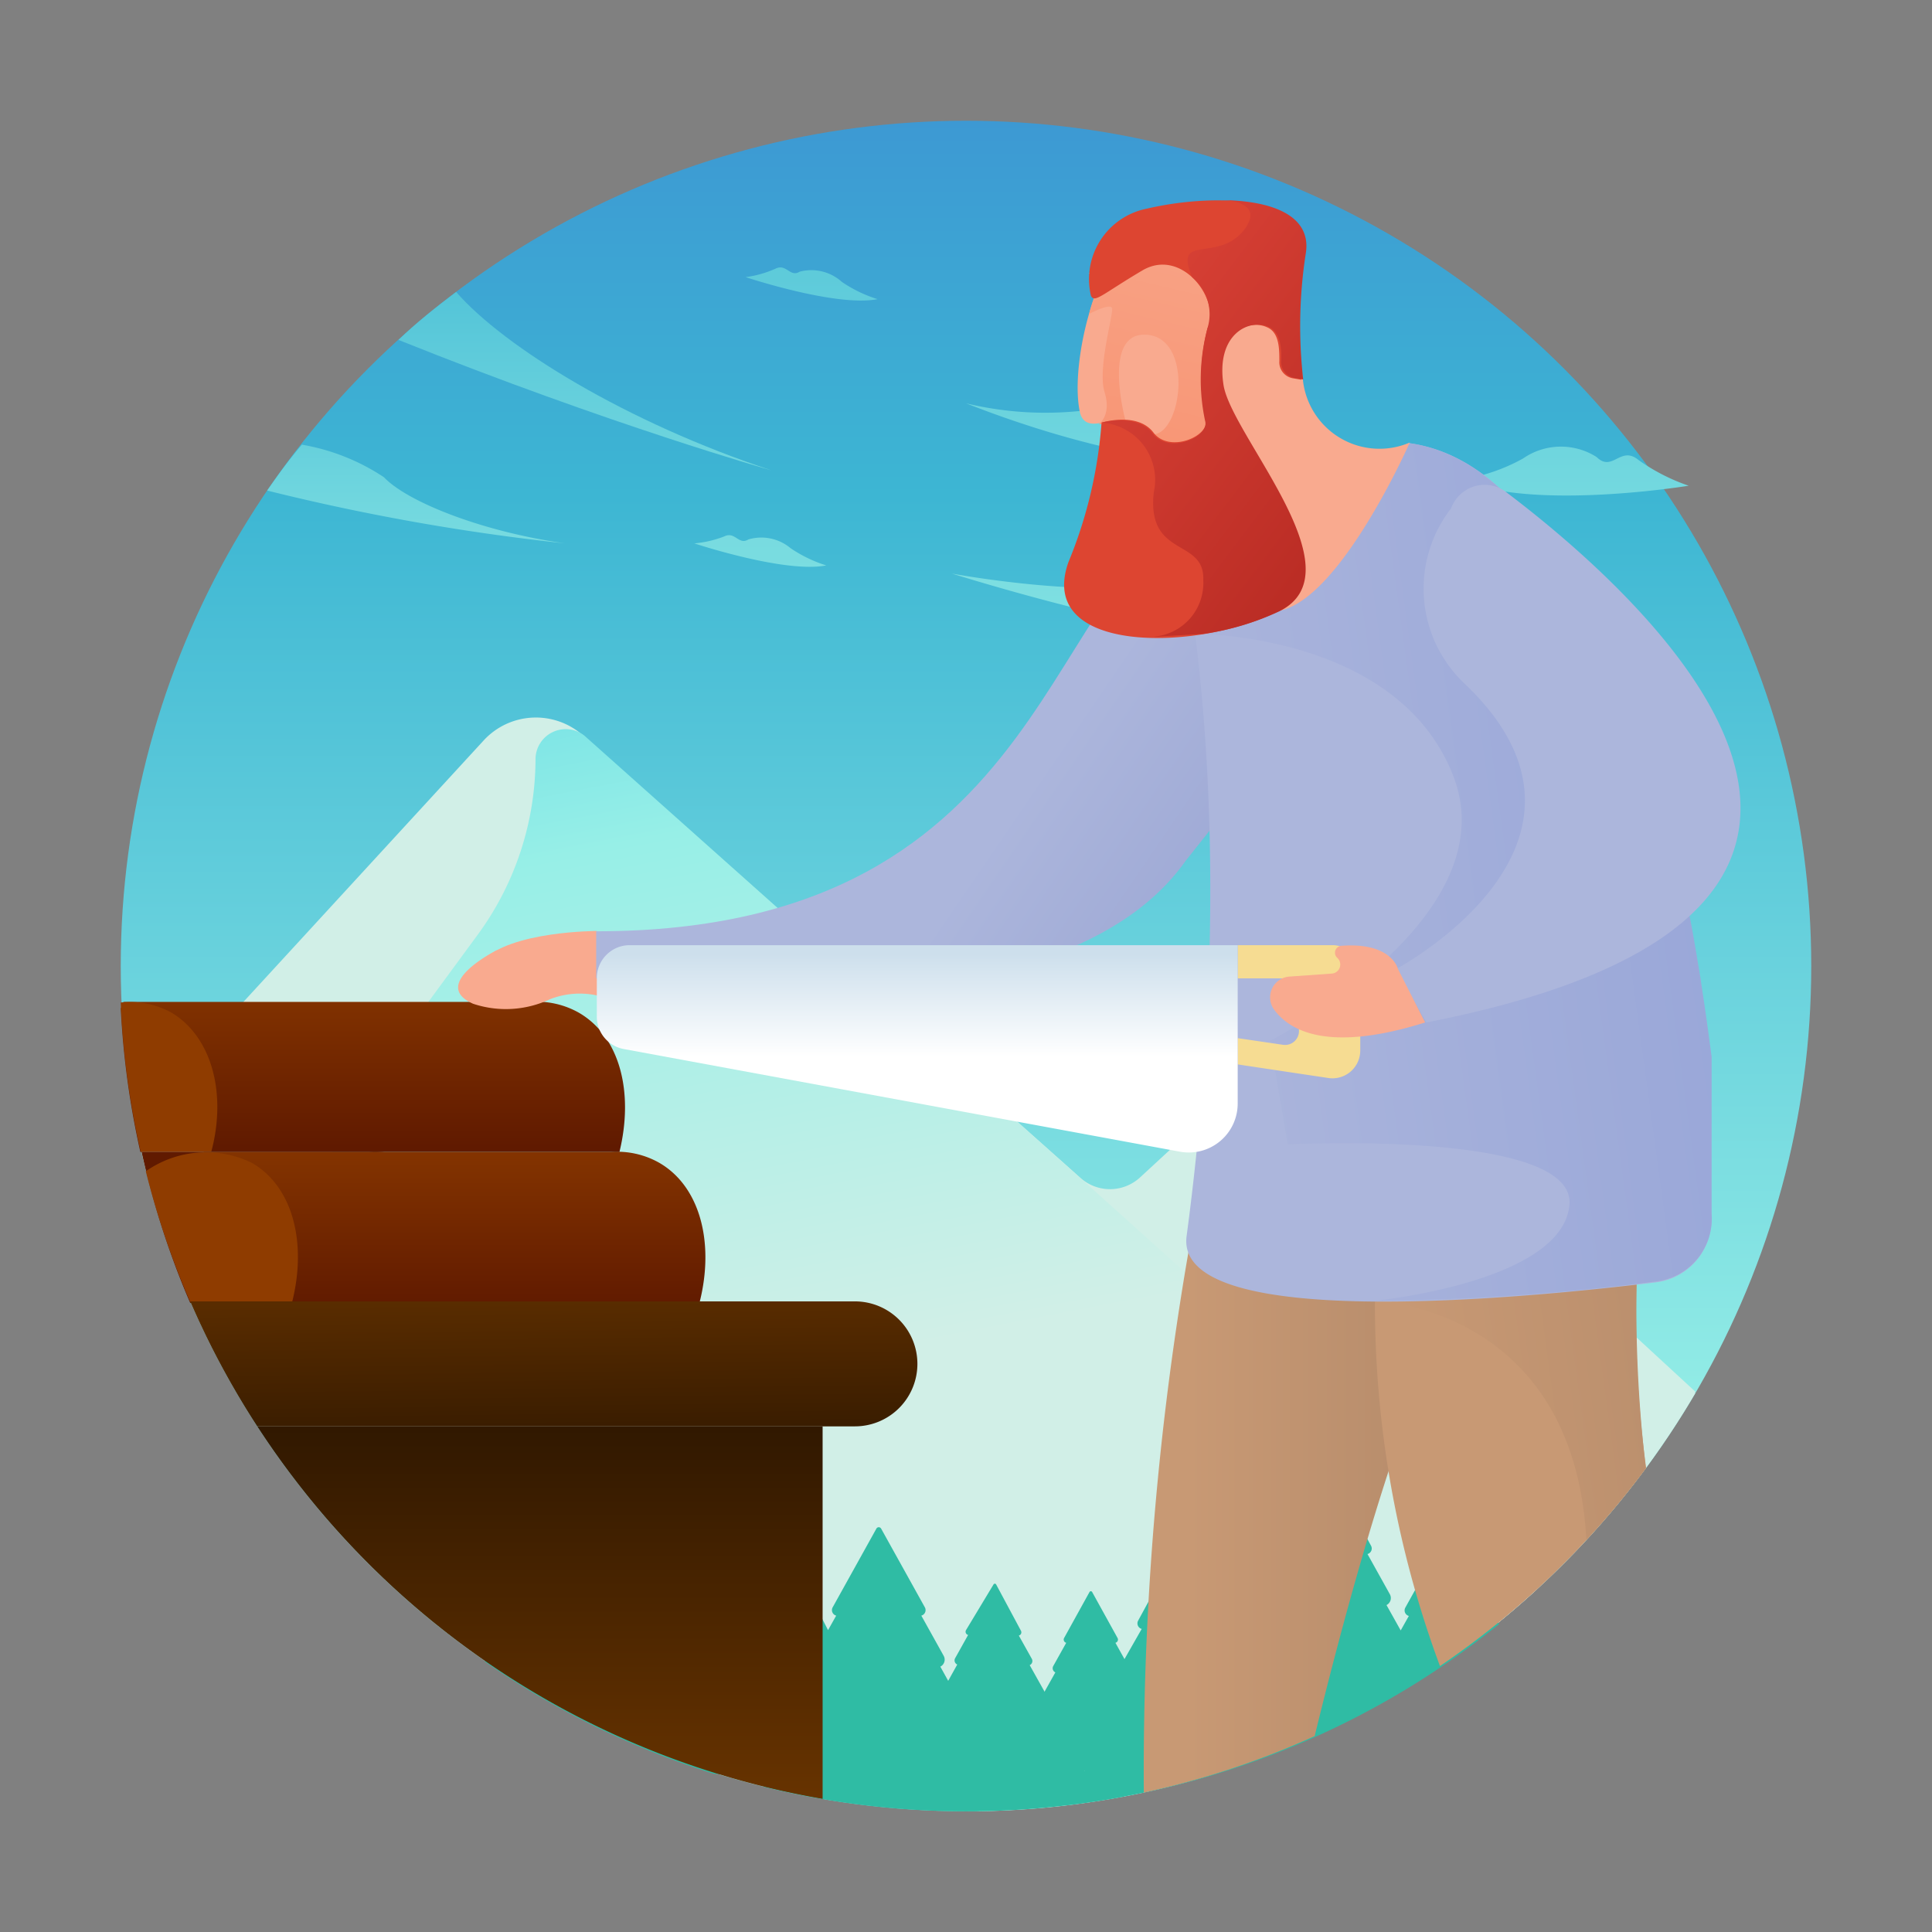 <svg id="Layer_1" data-name="Layer 1" xmlns="http://www.w3.org/2000/svg" xmlns:xlink="http://www.w3.org/1999/xlink" viewBox="0 0 64 64"><rect x="0" y="0" width="64" height="64" fill="#808080" stroke="none"/><defs><style>.cls-1{fill:url(#linear-gradient);}.cls-2{fill:url(#linear-gradient-2);}.cls-3{fill:url(#linear-gradient-3);}.cls-4{fill:url(#linear-gradient-4);}.cls-5{fill:url(#linear-gradient-5);}.cls-6{fill:url(#linear-gradient-6);}.cls-7{fill:url(#linear-gradient-7);}.cls-8{fill:url(#linear-gradient-8);}.cls-9{fill:url(#linear-gradient-9);}.cls-10{fill:url(#linear-gradient-10);}.cls-11{fill:url(#linear-gradient-11);}.cls-12{fill:url(#linear-gradient-12);}.cls-13{fill:url(#linear-gradient-13);}.cls-14{fill:url(#linear-gradient-14);}.cls-15{fill:url(#linear-gradient-15);}.cls-16{fill:url(#linear-gradient-16);}.cls-17{fill:url(#linear-gradient-17);}.cls-18{fill:url(#linear-gradient-18);}.cls-19{fill:url(#linear-gradient-19);}.cls-20{fill:#f9aa8f;}.cls-21{fill:url(#linear-gradient-20);}.cls-22{fill:url(#linear-gradient-21);}.cls-23{fill:url(#linear-gradient-22);}.cls-24{fill:url(#linear-gradient-23);}.cls-25{fill:url(#linear-gradient-24);}.cls-26{fill:url(#linear-gradient-25);}.cls-27{fill:#f6dc92;}.cls-28{fill:#acb6dc;}.cls-29{fill:url(#linear-gradient-26);}.cls-30{fill:#dd4531;}.cls-31{fill:url(#linear-gradient-27);}.cls-32{fill:url(#linear-gradient-28);}.cls-33{fill:url(#linear-gradient-29);}.cls-34{fill:url(#linear-gradient-30);}</style><linearGradient id="linear-gradient" x1="32" y1="49.33" x2="32" y2="-13.95" gradientUnits="userSpaceOnUse"><stop offset="0.02" stop-color="#97efe7"/><stop offset="0.52" stop-color="#3db6d3"/><stop offset="1" stop-color="#3d6fd3"/></linearGradient><linearGradient id="linear-gradient-2" x1="30.32" y1="19.2" x2="30.32" y2="-9.5" gradientUnits="userSpaceOnUse"><stop offset="0" stop-color="#d1efe7"/><stop offset="0.53" stop-color="#97efe7"/><stop offset="1" stop-color="#3ccbe3"/></linearGradient><linearGradient id="linear-gradient-3" x1="48.86" y1="46.12" x2="32.9" y2="16.11" xlink:href="#linear-gradient-2"/><linearGradient id="linear-gradient-4" x1="30.66" y1="44.52" x2="24.15" y2="10.85" xlink:href="#linear-gradient-2"/><linearGradient id="linear-gradient-5" x1="10.02" y1="33.58" x2="10.02" y2="34.92" gradientUnits="userSpaceOnUse"><stop offset="0.27" stop-color="#8f3c00"/><stop offset="1" stop-color="#601a00"/></linearGradient><linearGradient id="linear-gradient-6" x1="14.58" y1="33.92" x2="14.58" y2="43.36" xlink:href="#linear-gradient-5"/><linearGradient id="linear-gradient-7" x1="7.35" y1="45.06" x2="7.35" y2="52.55" xlink:href="#linear-gradient-5"/><linearGradient id="linear-gradient-8" x1="12.37" y1="28.33" x2="12.37" y2="38" xlink:href="#linear-gradient-5"/><linearGradient id="linear-gradient-9" x1="5.62" y1="45.04" x2="5.62" y2="52.52" xlink:href="#linear-gradient-5"/><linearGradient id="linear-gradient-10" x1="26.65" y1="69.39" x2="26.65" y2="59.92" gradientUnits="userSpaceOnUse"><stop offset="0" stop-color="#caf1d8"/><stop offset="0.51" stop-color="#7defa4"/><stop offset="1" stop-color="#2fbca4"/></linearGradient><linearGradient id="linear-gradient-11" x1="41.67" y1="69.04" x2="41.67" y2="59.72" xlink:href="#linear-gradient-10"/><linearGradient id="linear-gradient-12" x1="19.37" y1="24.01" x2="19.37" y2="-12.25" xlink:href="#linear-gradient"/><linearGradient id="linear-gradient-13" x1="13.78" y1="24.35" x2="13.78" y2="-8.58" xlink:href="#linear-gradient"/><linearGradient id="linear-gradient-14" x1="983.51" y1="29.88" x2="983.51" y2="-31.66" gradientTransform="translate(-940.22)" xlink:href="#linear-gradient"/><linearGradient id="linear-gradient-15" x1="978.75" y1="29.88" x2="978.75" y2="-31.66" gradientTransform="translate(-940.22)" xlink:href="#linear-gradient"/><linearGradient id="linear-gradient-16" x1="992.38" y1="29.88" x2="992.38" y2="-31.66" gradientTransform="translate(-940.22)" xlink:href="#linear-gradient"/><linearGradient id="linear-gradient-17" x1="967.1" y1="29.88" x2="967.1" y2="-31.66" gradientTransform="translate(-940.22)" xlink:href="#linear-gradient"/><linearGradient id="linear-gradient-18" x1="965.44" y1="29.88" x2="965.44" y2="-31.66" gradientTransform="translate(-940.22)" xlink:href="#linear-gradient"/><linearGradient id="linear-gradient-19" x1="977.85" y1="29.88" x2="977.85" y2="-31.66" gradientTransform="translate(-940.22)" gradientUnits="userSpaceOnUse"><stop offset="0" stop-color="#fff"/><stop offset="0.84" stop-color="#cddfec"/></linearGradient><linearGradient id="linear-gradient-20" x1="37.89" y1="49.04" x2="51.06" y2="49.04" gradientUnits="userSpaceOnUse"><stop offset="0.11" stop-color="#c89974"/><stop offset="1" stop-color="#ae8667"/></linearGradient><linearGradient id="linear-gradient-21" x1="41.07" y1="32.23" x2="33.41" y2="27" gradientUnits="userSpaceOnUse"><stop offset="0" stop-color="#9aa5d3"/><stop offset="1" stop-color="#acb6dc"/></linearGradient><linearGradient id="linear-gradient-22" x1="47.16" y1="36.45" x2="48.7" y2="40.02" gradientUnits="userSpaceOnUse"><stop offset="0" stop-color="#ae8667"/><stop offset="0.48" stop-color="#b88d6c"/><stop offset="1" stop-color="#c89974"/></linearGradient><linearGradient id="linear-gradient-23" x1="44.75" y1="47.14" x2="62.97" y2="44.66" xlink:href="#linear-gradient-20"/><linearGradient id="linear-gradient-24" x1="59.56" y1="18.45" x2="49.71" y2="27.91" gradientUnits="userSpaceOnUse"><stop offset="0" stop-color="#acb6dc"/><stop offset="1" stop-color="#acb6dc"/></linearGradient><linearGradient id="linear-gradient-25" x1="38.63" y1="30.23" x2="68.38" y2="26.18" gradientUnits="userSpaceOnUse"><stop offset="0" stop-color="#acb6dc"/><stop offset="1" stop-color="#8d9dd6"/></linearGradient><linearGradient id="linear-gradient-26" x1="36.72" y1="19.13" x2="40.32" y2="3.87" gradientUnits="userSpaceOnUse"><stop offset="0" stop-color="#f78e6b"/><stop offset="1" stop-color="#f9aa8f"/></linearGradient><linearGradient id="linear-gradient-27" x1="30.38" y1="35" x2="30.38" y2="30.96" gradientTransform="matrix(1, 0, 0, 1, 0, 0)" xlink:href="#linear-gradient-19"/><linearGradient id="linear-gradient-28" x1="44.48" y1="17.19" x2="35.41" y2="10.33" gradientUnits="userSpaceOnUse"><stop offset="0" stop-color="#bb2d25"/><stop offset="1" stop-color="#db4337"/></linearGradient><linearGradient id="linear-gradient-29" x1="18.47" y1="55.29" x2="18.3" y2="40.6" gradientUnits="userSpaceOnUse"><stop offset="0"/><stop offset="1" stop-color="#6b3500"/></linearGradient><linearGradient id="linear-gradient-30" x1="17.89" y1="36.25" x2="17.89" y2="60.48" xlink:href="#linear-gradient-29"/></defs><title>sawing wood</title><circle class="cls-1" cx="32" cy="32" r="28"/><path class="cls-2" d="M44.27,35.14a1.71,1.71,0,0,0-2.32,0L37.77,39a1.47,1.47,0,0,1-2,0L19.31,24.36a2.35,2.35,0,0,0-3.29.17L4.47,37.1a28,28,0,0,0,51.69,9Z"/><path class="cls-3" d="M56.16,46.15l-11.89-11h0a.73.73,0,0,0-1.21.55v.2a4.72,4.72,0,0,0,1.24,3.18,3.31,3.31,0,0,1,.07,4.38l-2.59,3,5.82,8.8A28.14,28.14,0,0,0,56.16,46.15Z"/><path class="cls-4" d="M50.92,52.64l-15.56-14-16-14.27h0a1,1,0,0,0-1.62.75,9.88,9.88,0,0,1-1.92,5.85l-4.2,5.72a3.37,3.37,0,0,0,.52,4.56,14.58,14.58,0,0,1,2.32,2.51l8,11L32.4,60A27.89,27.89,0,0,0,50.92,52.64Z"/><path class="cls-5" d="M13.82,38.52a2.83,2.83,0,0,0-1.6-.36H4.69a27.78,27.78,0,0,0,1.61,5h8.86C15.65,41.16,15.18,39.3,13.82,38.52Z"/><path class="cls-6" d="M21.84,38.52a2.83,2.83,0,0,0-1.6-.36H6.75L5.8,41.89q.23.62.5,1.23H23.18C23.67,41.16,23.19,39.3,21.84,38.52Z"/><path class="cls-7" d="M8.34,38.52a3.47,3.47,0,0,0-3.51.28A27.78,27.78,0,0,0,6.3,43.12H9.68C10.17,41.16,9.7,39.3,8.34,38.52Z"/><path class="cls-8" d="M19.18,33.55a2.83,2.83,0,0,0-1.6-.36H4.09L4,33.41a28,28,0,0,0,.65,4.75H20.52C21,36.19,20.54,34.34,19.18,33.55Z"/><path class="cls-9" d="M5.69,33.55A2.84,2.84,0,0,0,4,33.21a28,28,0,0,0,.66,4.94H7C7.52,36.19,7,34.34,5.69,33.55Z"/><path class="cls-10" d="M35.31,57.72l-.71-1.28a.21.21,0,0,0,.07-.28l-.56-1a.15.15,0,0,0,.07-.21l-.43-.77h0a.11.11,0,0,0,.07-.16L33,52.49a.05.05,0,0,0-.09,0L32,54a.11.11,0,0,0,.07.16h0l-.43.77a.15.15,0,0,0,.07.21l-.3.54-.26-.47a.26.26,0,0,0,.11-.36l-.74-1.33h0a.19.19,0,0,0,.12-.27l-1.45-2.61a.09.09,0,0,0-.16,0l-1.45,2.61a.19.19,0,0,0,.12.27h0l-.27.48L27,53.16a.26.26,0,0,0,.11-.36l-.74-1.33h0a.19.19,0,0,0,.12-.27L25,48.58a.09.09,0,0,0-.16,0L23.43,51.2a.19.19,0,0,0,.12.27h0l-.74,1.33a.26.26,0,0,0,.11.36l-.83,1.5L21.7,54h0a.19.19,0,0,0,.12-.27l-1.45-2.61a.09.09,0,0,0-.16,0l-1.45,2.61a.19.19,0,0,0,.12.27h0l-.57,1-.3-.54h0a.11.11,0,0,0,.07-.16l-.84-1.52a.05.05,0,0,0-.09,0l-.84,1.52a.11.11,0,0,0,.07.16h0l-.32.58a27.88,27.88,0,0,0,7.59,3.72l0,0a16.83,16.83,0,0,0,1.89,0l-.24.43a28,28,0,0,0,11.94.32l-2.11-1.36A.29.29,0,0,0,35.31,57.72Z"/><path class="cls-11" d="M49.49,53.53h0a.19.19,0,0,0,.12-.27l-1.45-2.61a.09.09,0,0,0-.16,0l-1.45,2.61a.19.19,0,0,0,.12.27h0l-.27.48-.47-.84a.26.26,0,0,0,.11-.36l-.74-1.33h0a.19.19,0,0,0,.12-.27L44,48.58a.09.09,0,0,0-.16,0L42.37,51.2a.19.19,0,0,0,.12.27h0l-.74,1.33a.26.26,0,0,0,.11.36L41,54.66l-.39-.7h0a.19.19,0,0,0,.12-.27l-1.45-2.61a.09.09,0,0,0-.16,0L37.7,53.69a.19.19,0,0,0,.12.27h0l-.57,1-.3-.54h0a.11.11,0,0,0,.07-.16l-.84-1.52a.05.05,0,0,0-.09,0l-.84,1.52a.11.11,0,0,0,.07.16h0l-.43.77a.15.15,0,0,0,.07.21l-.56,1a.21.21,0,0,0,.07.28L33.75,58a.29.29,0,0,0,.19.42,9.78,9.78,0,0,0,2,.25l-.63,1.13a27.86,27.86,0,0,0,14.35-6Z"/><path class="cls-12" d="M25.55,15.58C20.77,14,16.7,11.5,15.11,9.67c-.66.5-1.3,1-1.91,1.59C20.23,14.08,25.55,15.58,25.55,15.58Z"/><path class="cls-13" d="M8.85,16.25A72.94,72.94,0,0,0,18.72,18c-2.77-.39-5.23-1.38-6-2.19A7.06,7.06,0,0,0,10,14.73C9.58,15.22,9.21,15.73,8.85,16.25Z"/><path class="cls-14" d="M31.53,19s4.61.86,7.29.29,4.09.61,5.9-.19a3.2,3.2,0,0,1,3.88,1c.51.76,1.87,0,2.9.68s3.57.62,3.57.62S47.29,23.84,31.53,19Z"/><path class="cls-15" d="M32,13.36a11.24,11.24,0,0,0,4.07.22c1.54-.38,2.26.42,3.32-.12a1.53,1.53,0,0,1,2.12.69c.24.52,1.05,0,1.59.47a3.86,3.86,0,0,0,2,.43S40.56,16.71,32,13.36Z"/><path class="cls-16" d="M55.94,16.09s-5.17.85-7.57-.2a6.06,6.06,0,0,0,2.08-.7,2.2,2.2,0,0,1,2.44-.05c.53.52.79-.4,1.39.1A6.46,6.46,0,0,0,55.94,16.09Z"/><path class="cls-17" d="M24.7,9.18s3,1,4.37.73a4.47,4.47,0,0,1-1.18-.57A1.51,1.51,0,0,0,26.49,9c-.32.2-.44-.28-.8-.1A3.58,3.58,0,0,1,24.7,9.18Z"/><path class="cls-18" d="M23,18s3,1,4.37.73a4.47,4.47,0,0,1-1.18-.57,1.51,1.51,0,0,0-1.4-.29c-.32.2-.44-.28-.8-.1A3.58,3.58,0,0,1,23,18Z"/><path class="cls-19" d="M39.21,9.8a9.36,9.36,0,0,1-3.15-.75A3.27,3.27,0,0,0,37,9a1.1,1.1,0,0,1,1,.2c.16.22.38-.07.57.16A2.62,2.62,0,0,0,39.21,9.8Z"/><path class="cls-20" d="M16.45,31.48s-2.24,1.12-.78,1.77a3.43,3.43,0,0,0,2.55-.15A2.71,2.71,0,0,1,19.88,33a1.16,1.16,0,0,0,.28,0,2.87,2.87,0,0,0,1-.25L21,31.34"/><path class="cls-21" d="M37.89,59.38a27.78,27.78,0,0,0,5.66-1.87c1.86-7.62,4.63-16.76,7.51-18.31L39.89,38.7A100.87,100.87,0,0,0,37.89,59.38Z"/><path id="_Path_" data-name="&lt;Path&gt;" class="cls-20" d="M19.77,30.84s-2.87,0-3.8,1l3.8.6Z"/><path id="_Path_2" data-name="&lt;Path&gt;" class="cls-22" d="M40,17.07c-5.5,1.39-4.75,13.78-20.25,13.78V32.4s15,2.54,19.53-3.89l4.33-5.45S41.61,16.67,40,17.07Z"/><path class="cls-23" d="M54.84,36.71,46,37.61a34.53,34.53,0,0,0,1.7,17.58,28.15,28.15,0,0,0,6.83-6.56A37.56,37.56,0,0,1,54.84,36.71Z"/><path class="cls-24" d="M54.52,48.64a45.68,45.68,0,0,1-.26-7.55H52.88l-7.33,2s6.58.19,7,7.92A28.14,28.14,0,0,0,54.52,48.64Z"/><path id="_Path_3" data-name="&lt;Path&gt;" class="cls-25" d="M56.69,40.24a2.1,2.1,0,0,1-1.84,2.24c-4.66.57-16,1.63-15.54-1.55,1.88-14.08-.22-22.9-.22-22.9l7.59-3.35c5,.69,7.53,8.84,8.84,16.09.26,1.47.48,2.91.65,4.24C56.43,37.12,56.59,38.95,56.69,40.24Z"/><path class="cls-26" d="M46.68,14.68l-2.15.95-.2.09L39.59,21s6.7-.06,8.55,4.7-6.07,8.78-6.07,8.78l.59,3.43s9.55-.5,9.33,2-6.1,3.14-6.43,3.18a77.84,77.84,0,0,0,9.3-.64,2.1,2.1,0,0,0,1.84-2.24V38.39l0-.17v-.14l0-.18,0-.15,0-.18,0-.17,0-.18,0-.17,0-.18,0-.17,0-.18,0-.2,0-.17,0-.21,0-.16,0-.29V35.4l0-.39c-.09-.67-.18-1.36-.29-2.07l-.08-.54c-.09-.54-.18-1.09-.28-1.64l-.13-.68-.13-.69-.07-.34C53.79,22.29,51.26,15.32,46.68,14.68Z"/><path class="cls-27" d="M44.14,31.31H41v1.1h1.57a.46.46,0,0,1,.46.46v1.28a.46.46,0,0,1-.53.46L41,34.39v.87l3,.45a.92.92,0,0,0,1.06-.91V32.23A.92.92,0,0,0,44.14,31.31Z"/><path id="_Path_4" data-name="&lt;Path&gt;" class="cls-28" d="M49.93,16.33c4.2,3.18,16.41,13.81-2.68,17.54l-1-1.77s7.83-4.16,2.27-9.45a4.33,4.33,0,0,1-.45-5.81h0A1.18,1.18,0,0,1,49.93,16.33Z"/><path class="cls-20" d="M43.16,12.58l-.12-1h0l-.55-4.29s-2-1.59-5.53,1.35c-.8.67-1.49,3.59-1.19,5,.09.43.43.43.72.36a.36.36,0,0,1,.42.2c.13.28.33.71.45,1,.25.61.5,1.15.86,1.13a2.14,2.14,0,0,0,.42-.06h0c2.25-.49,2.74,0,2.4.41a3.41,3.41,0,0,1-1,.37c1.9,8.41,6.66-2.39,6.66-2.39A2.55,2.55,0,0,1,43.16,12.58Z"/><path class="cls-29" d="M37.79,8.05c-.27.18-.55.39-.84.64a3.87,3.87,0,0,0-.87,1.71s.72-.39.76-.18-.49,2-.25,2.77-.19,1.06-.19,1.06h0l.07,0h.14l.68-.09s-.83-3,.71-2.87,1.16,3.26.2,3.3.75,1.4.75,1.4L40.39,15s-.76-2-.26-3.1,1.06-2,1.06-2L40.12,8.78Z"/><path class="cls-20" d="M46.31,32.1s-.2-.89-1.86-.77a.23.23,0,0,0-.14.41h0a.3.3,0,0,1-.18.51l-1.41.1a.69.69,0,0,0-.51,1.1c.54.73,1.85,1.41,5,.42Z"/><path class="cls-30" d="M36.49,14s1.19-.37,1.72.33,1.88.11,1.73-.43A6.59,6.59,0,0,1,40,10.87c.45-.92-.84-2.69-2.16-1.91s-1.58,1.09-1.7.84A2.38,2.38,0,0,1,38,6.91c2.23-.52,5.54-.44,5.19,1.53a15.7,15.7,0,0,0-.08,4.14l-.29-.05a.54.54,0,0,1-.44-.57c0-.4,0-.95-.41-1.12-.65-.3-1.76.24-1.5,1.92s4.51,6.18,1.85,7.5-8,1.42-6.93-1.63A14.93,14.93,0,0,0,36.49,14Z"/><path class="cls-31" d="M19.77,32.4v1.28a1.09,1.09,0,0,0,.89,1.07l18.42,3.4A1.62,1.62,0,0,0,41,36.56V31.31H20.86A1.09,1.09,0,0,0,19.77,32.4Z"/><path class="cls-32" d="M42.38,20.25c2.66-1.32-1.59-5.82-1.85-7.5s.85-2.21,1.5-1.92c.39.18.43.72.41,1.12a.54.54,0,0,0,.44.57l.29.05a15.7,15.7,0,0,1,.08-4.14c.24-1.33-1.2-1.8-2.84-1.8.53,0,1.43.18.79,1-.88,1.09-2.33.08-1.71,1.55h0A1.59,1.59,0,0,1,40,10.87a6.58,6.58,0,0,0-.08,3.07c.16.54-1.2,1.12-1.73.43S36.49,14,36.49,14a1.9,1.9,0,0,1,1.73,2.31c-.24,2.19,1.7,1.5,1.64,2.91a1.78,1.78,0,0,1-1.66,1.87h.1L39.85,21A8.92,8.92,0,0,0,42.38,20.25Z"/><path class="cls-33" d="M8.52,47.25h19.8a2.07,2.07,0,0,0,2.07-2.07h0a2.07,2.07,0,0,0-2.07-2.07H6.3A27.92,27.92,0,0,0,8.52,47.25Z"/><path class="cls-34" d="M8.52,47.25A28,28,0,0,0,27.25,59.59V47.25H8.52Z"/></svg>